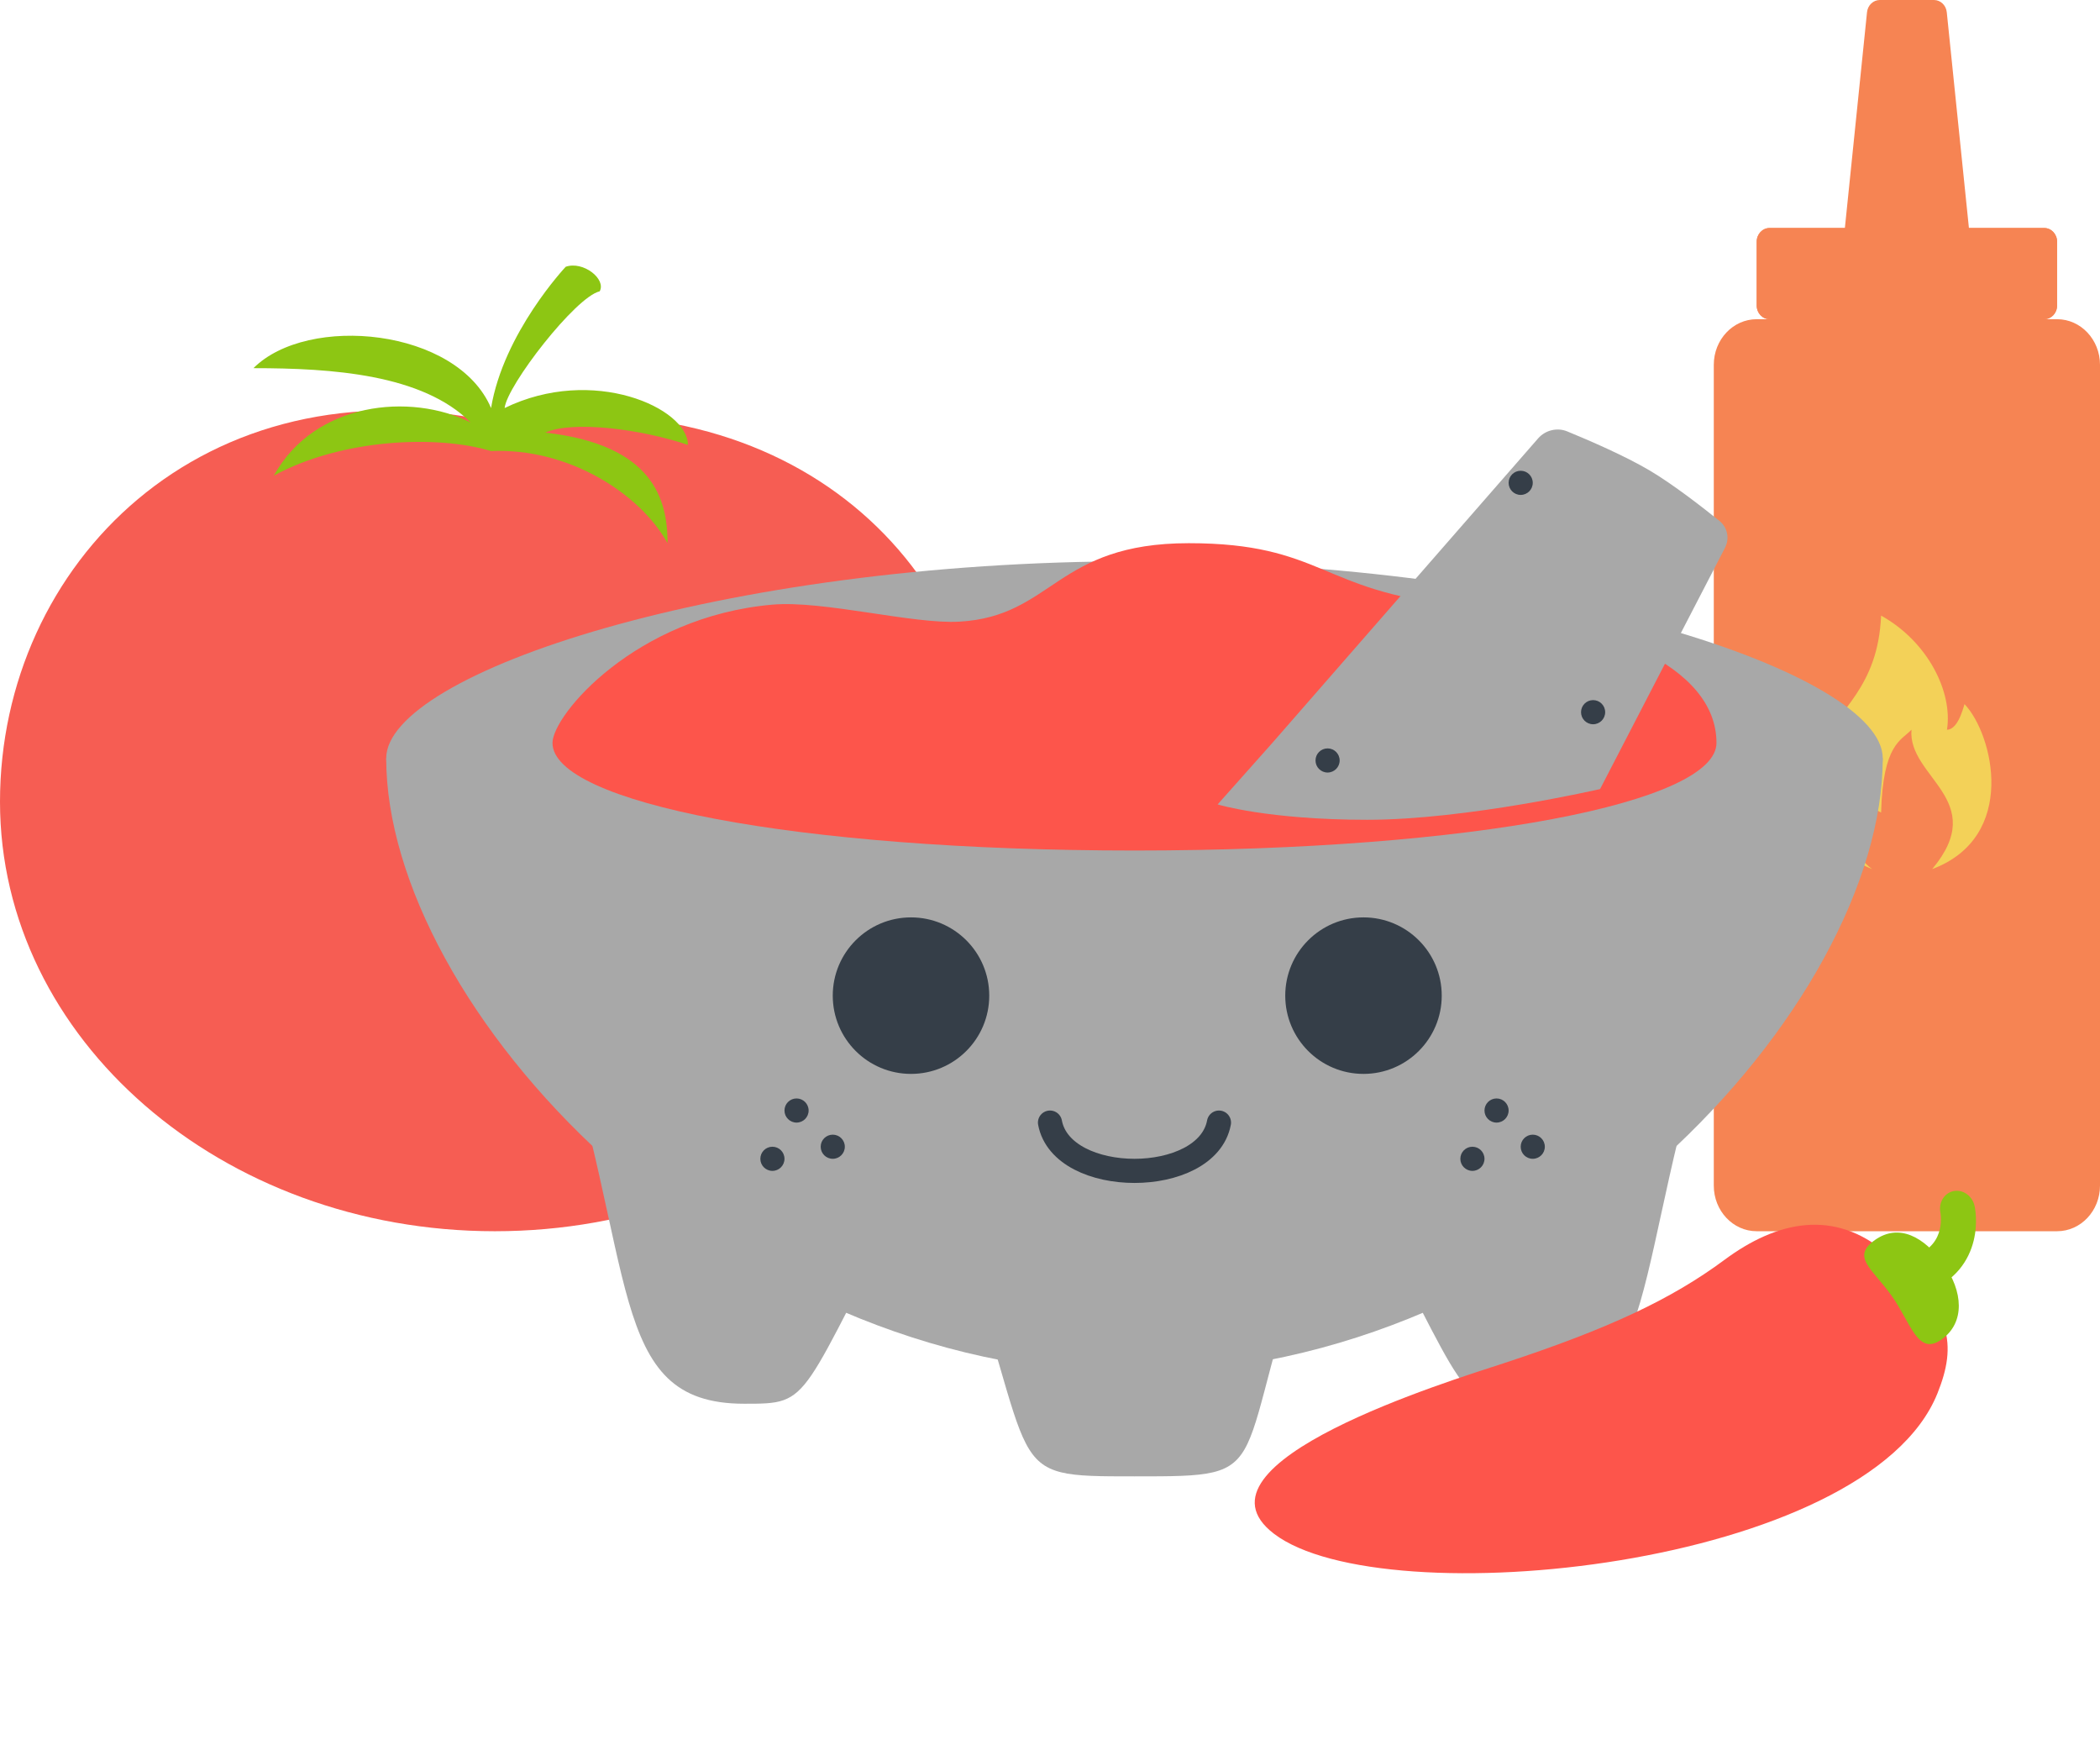 <svg width="174" height="145" viewBox="0 0 174 145" fill="none" xmlns="http://www.w3.org/2000/svg">
<path d="M82 66.42C82 86.07 63.644 102 41 102C18.356 102 0 86.07 0 66.42C0 46.77 16.791 29.716 41 34.96C65.6 31.214 82 46.77 82 66.42Z" fill="#F65D53"/>
<path d="M142 30.222C142 28.136 143.592 26.444 145.556 26.444H170.444C172.408 26.444 174 28.136 174 30.222V98.222C174 100.309 172.408 102 170.444 102H145.556C143.592 102 142 100.309 142 98.222V30.222Z" fill="#F68453"/>
<path d="M154.696 1.01C154.755 0.435 155.212 0 155.757 0H160.243C160.788 0 161.245 0.435 161.304 1.01L163.204 19.521C163.273 20.192 162.779 20.778 162.144 20.778H153.856C153.221 20.778 152.727 20.192 152.796 19.521L154.696 1.01Z" fill="#F68453"/>
<path d="M145.556 20.022C145.556 19.396 146.033 18.889 146.622 18.889H169.378C169.967 18.889 170.444 19.396 170.444 20.022V25.311C170.444 25.937 169.967 26.444 169.378 26.444H146.622C146.033 26.444 145.556 25.937 145.556 25.311V20.022Z" fill="#F68453"/>
<path d="M145.556 20.022C145.556 19.396 146.033 18.889 146.622 18.889H169.378C169.967 18.889 170.444 19.396 170.444 20.022V25.311C170.444 25.937 169.967 26.444 169.378 26.444H146.622C146.033 26.444 145.556 25.937 145.556 25.311V20.022Z" fill="#F68453"/>
<path d="M162.791 58.35C165.159 60.854 167.201 69.335 160.095 72C164.89 66.265 158.053 64.408 158.38 60.45C157.563 61.339 156.012 61.581 155.863 67.315C154.46 66.669 154.46 65.215 154.46 64.408C153.806 65.296 151.846 69.496 155.113 72C149.526 69.698 149.408 64.408 150.621 62.065C152.336 58.754 155.603 56.977 155.863 51C159.784 53.181 161.811 57.381 161.32 60.45C162.382 60.45 162.791 58.027 162.791 58.35Z" fill="#F3D158"/>
<path d="M156 62.822C156 83.212 128.242 113.745 94 113.745C59.758 113.745 32 83.212 32 62.822C32 62.822 59.758 50.091 94 50.091C128.242 50.091 156 62.822 156 62.822Z" fill="#A8A8A8"/>
<path d="M156 62.822C156 69.853 128.242 76.286 94 76.286C59.758 76.286 32 69.853 32 62.822C32 55.791 59.758 46.5 94 46.5C128.242 46.5 156 55.791 156 62.822Z" fill="#A8A8A8"/>
<path d="M76.089 97.195C65.985 116.291 67.428 116.291 61.655 116.291C50.108 116.291 52.995 104.834 45.778 83.191C45.778 83.191 50.694 85.737 61.655 85.737C72.616 85.737 76.089 97.195 76.089 97.195Z" fill="#A8A8A8"/>
<path d="M111.911 97.195C122.015 116.291 120.571 116.291 126.345 116.291C137.892 116.291 135.005 104.834 142.222 83.191C142.222 83.191 137.306 85.737 126.345 85.737C115.384 85.737 111.911 97.195 111.911 97.195Z" fill="#A8A8A8"/>
<path d="M142.222 61.548C142.222 66.47 122.154 70.46 94 70.46C65.846 70.46 45.778 66.47 45.778 61.548C45.778 59.228 52.671 51.078 64 50.091C68.222 49.722 75.63 51.724 79.5 51.5C87.272 51.051 87.478 45 98.5 45C109.522 45 109.5 49 120.5 50.091C132.942 51.324 142.222 55.183 142.222 61.548Z" fill="#FD554B"/>
<path d="M109.156 100.524C101.578 122.308 106.363 122.308 94 122.308C82.633 122.308 86.422 122.308 78.844 100.524C78.844 100.524 83.537 94.3 94 94.3C104.463 94.3 109.156 100.524 109.156 100.524Z" fill="#A8A8A8"/>
<path d="M127.448 36.314C128.038 35.638 129.021 35.395 129.853 35.737C131.619 36.462 134.665 37.775 136.712 38.992C138.647 40.142 141.069 42.027 142.466 43.152C143.146 43.7 143.325 44.615 142.923 45.392L132.578 65.368C132.578 65.368 121.556 67.914 113.289 67.914C105.022 67.914 100.889 66.641 100.889 66.641L105.421 61.548L127.448 36.314Z" fill="#A8A8A8"/>
<circle cx="112.975" cy="82.483" r="6.483" fill="#353E48"/>
<circle cx="75.483" cy="82.483" r="6.483" fill="#353E48"/>
<path d="M87 93C88 98.333 100 98.333 101 93" stroke="#353E48" stroke-width="2" stroke-linecap="round"/>
<circle cx="66" cy="92" r="1" fill="#353E48"/>
<circle cx="64" cy="96" r="1" fill="#353E48"/>
<circle cx="69" cy="95" r="1" fill="#353E48"/>
<circle cx="124" cy="92" r="1" fill="#353E48"/>
<circle cx="127" cy="95" r="1" fill="#353E48"/>
<circle cx="110" cy="63" r="1" fill="#353E48"/>
<circle cx="132" cy="59" r="1" fill="#353E48"/>
<circle cx="126" cy="40" r="1" fill="#353E48"/>
<circle cx="122" cy="96" r="1" fill="#353E48"/>
<path d="M160.533 115.429C154.726 129.908 114.586 133.944 105.564 127.067C97.868 121.201 120.195 114.38 124.543 112.953C133.313 110.076 138.515 107.611 142.882 104.373C147.25 101.134 151.956 100.13 156.286 103.802C161.82 108.495 162.139 111.424 160.533 115.429Z" fill="#FD554B"/>
<path d="M160.873 110.968C158.89 112.376 158.334 109.581 156.725 107.332C155.116 105.082 153.365 104.138 155.348 102.729C157.331 101.321 159.427 102.458 161.036 104.708C162.645 106.958 162.855 109.559 160.873 110.968Z" fill="#8DC613"/>
<path d="M163.61 99.913C163.427 99.073 162.645 98.519 161.865 98.676C161.085 98.833 160.601 99.641 160.784 100.481L163.61 99.913ZM158.536 104.11C157.79 104.386 157.424 105.266 157.719 106.074C158.013 106.882 158.856 107.314 159.602 107.037L158.536 104.11ZM162.197 100.197C160.784 100.481 160.784 100.48 160.784 100.479C160.784 100.479 160.784 100.478 160.784 100.477C160.783 100.476 160.783 100.475 160.783 100.475C160.783 100.473 160.782 100.471 160.782 100.47C160.781 100.467 160.781 100.465 160.781 100.464C160.78 100.462 160.781 100.463 160.781 100.467C160.783 100.476 160.787 100.497 160.791 100.529C160.8 100.592 160.812 100.697 160.818 100.833C160.831 101.107 160.817 101.48 160.72 101.876C160.543 102.598 160.063 103.544 158.536 104.11L159.602 107.037C162.056 106.127 163.139 104.385 163.531 102.787C163.719 102.024 163.741 101.329 163.718 100.826C163.706 100.573 163.683 100.361 163.661 100.206C163.65 100.128 163.639 100.064 163.63 100.015C163.626 99.99 163.622 99.969 163.618 99.952C163.617 99.944 163.615 99.936 163.614 99.93C163.613 99.926 163.612 99.923 163.612 99.921C163.611 99.919 163.611 99.918 163.611 99.916C163.611 99.916 163.611 99.915 163.611 99.915C163.61 99.914 163.61 99.913 162.197 100.197Z" fill="#8DC613"/>
<path d="M40.688 33.804C37.875 27.188 25.5 26 21 30.5C27.5 30.5 35 31 39 35C34 32.5 26.062 33.295 22.688 39.402C28.312 36.349 36.188 36.009 40.688 37.366C47.16 37.087 53.062 40.929 55.312 45C55.312 41.438 54.188 36.857 45.188 35.84C47.438 34.822 53.115 35.539 57 36.857C57 33.804 49.125 30.241 41.812 33.804C42 31.938 47.696 24.585 49.688 24.135C50.25 23.117 48.317 21.597 46.875 22.099C46.875 22.099 41.721 27.567 40.688 33.804Z" fill="#8DC613"/>
</svg>

